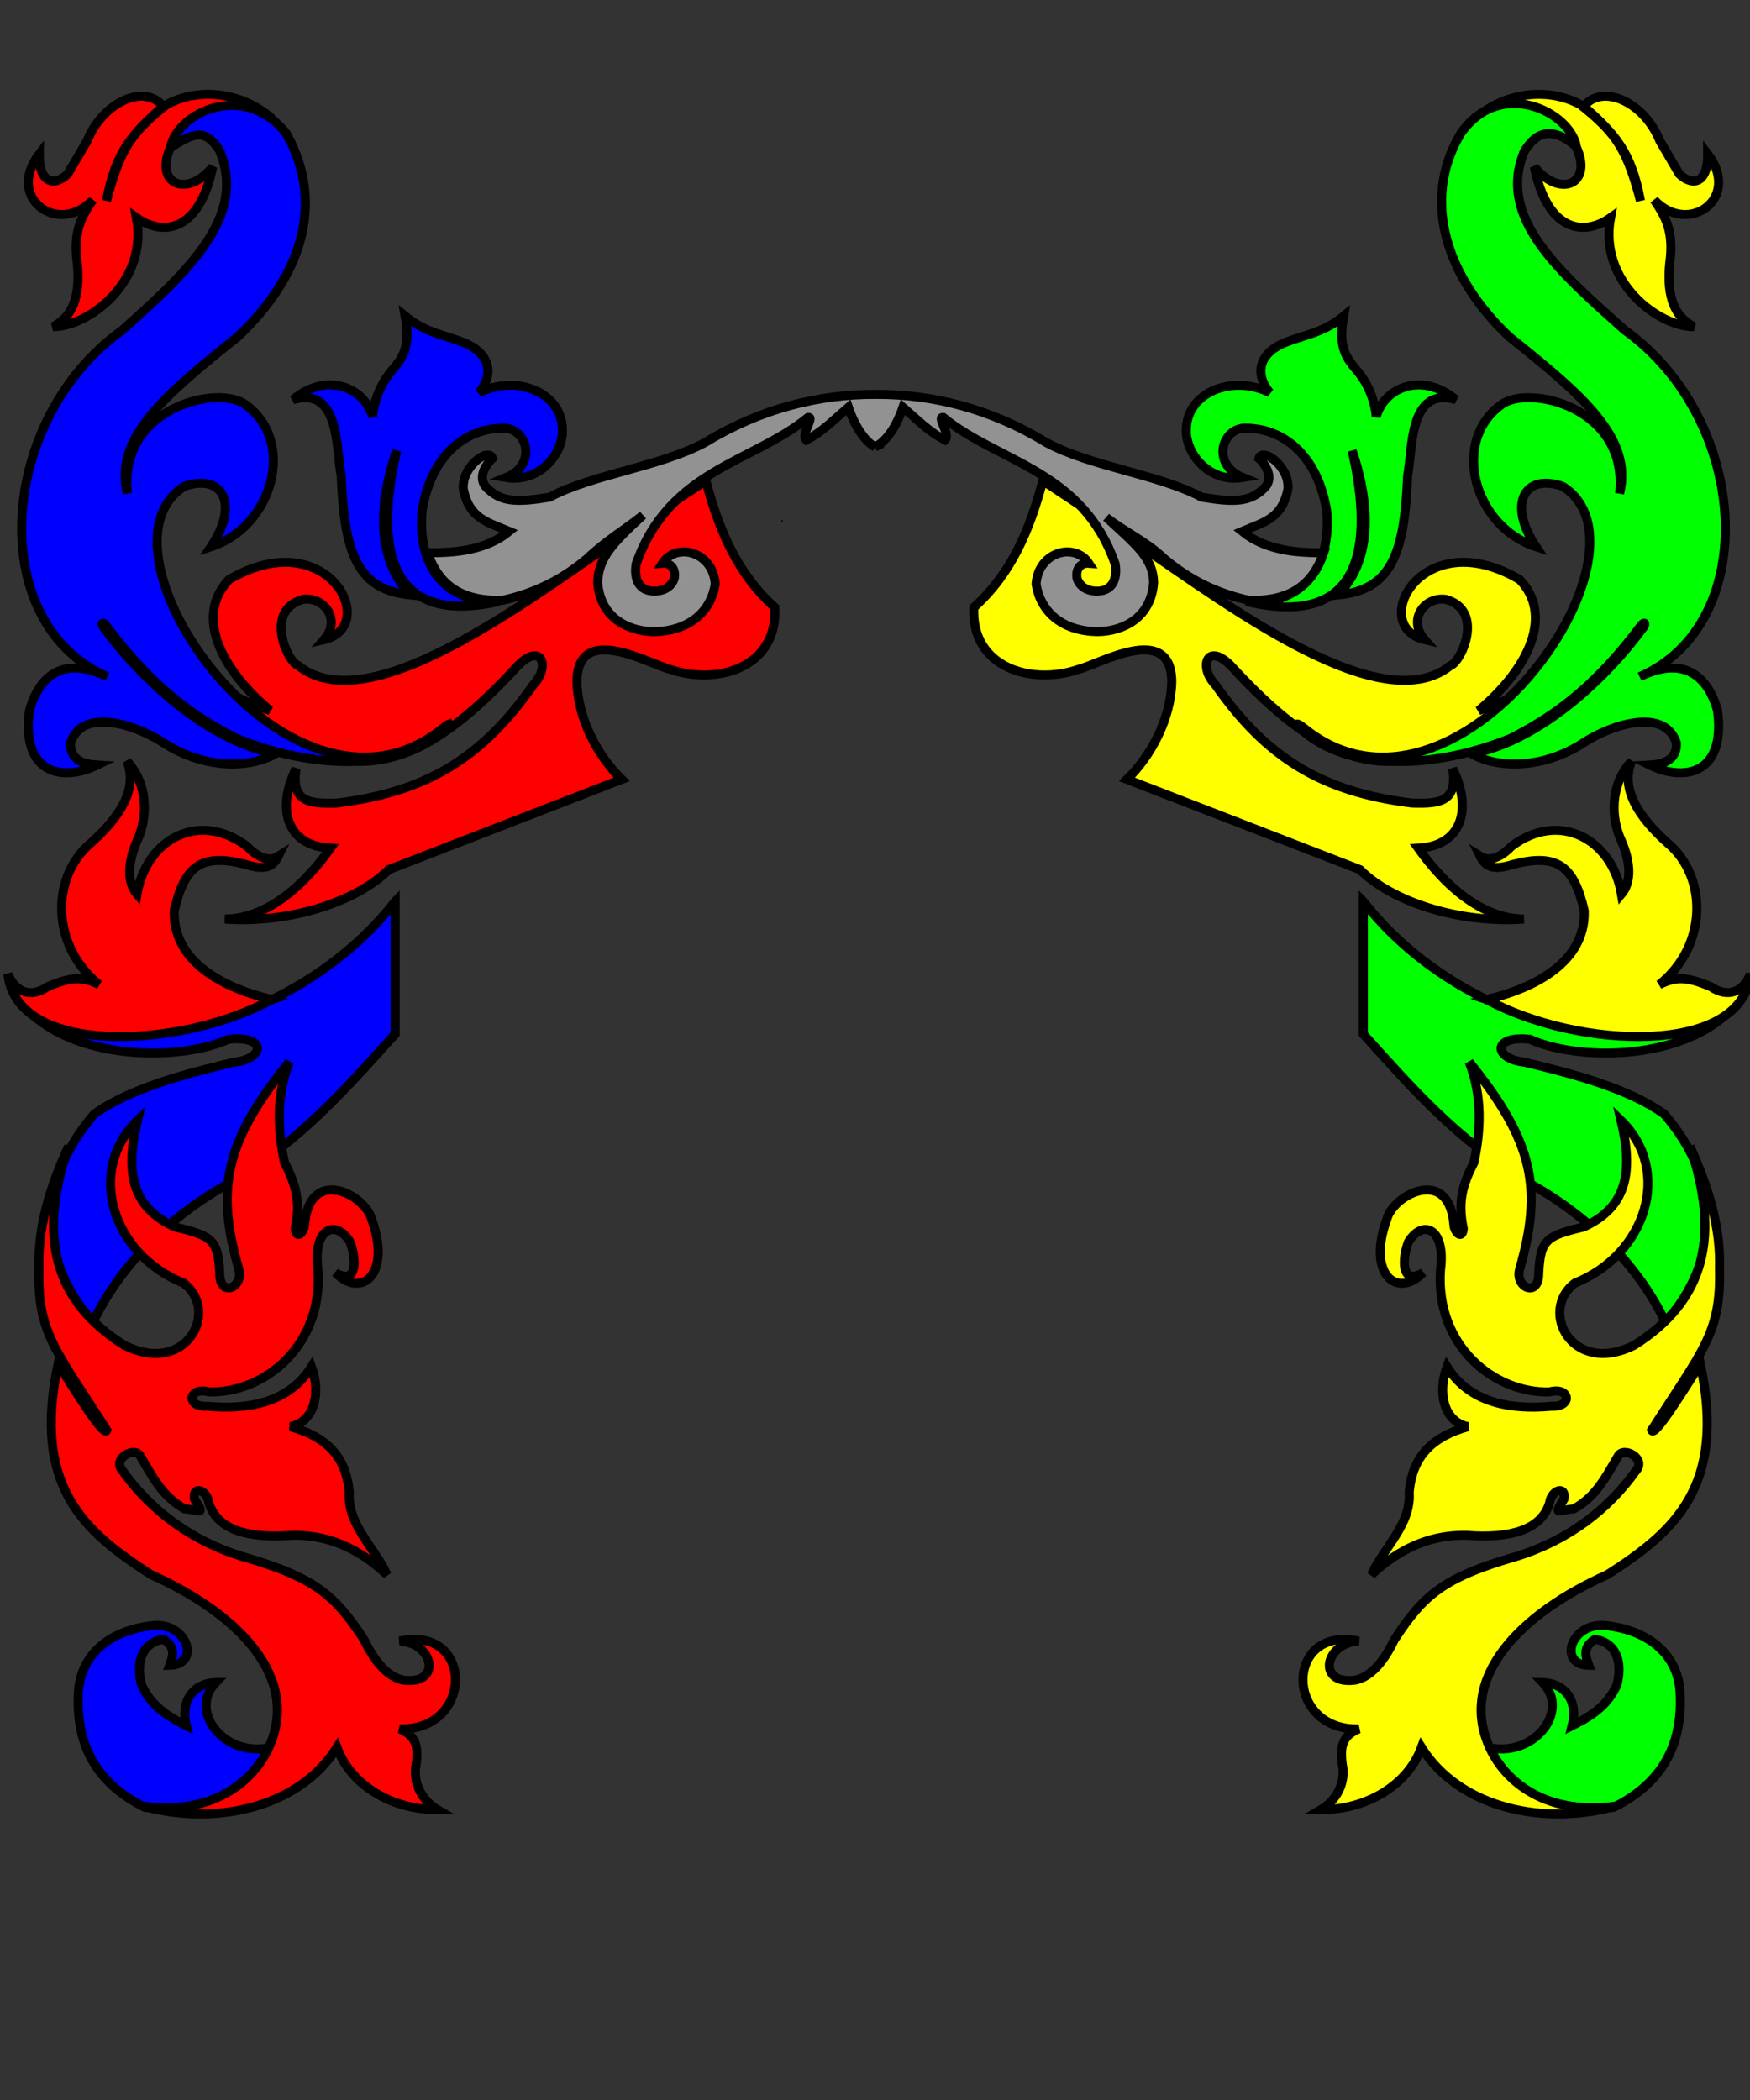 <?xml version="1.0" encoding="UTF-8" standalone="no"?>
<svg
   xmlns:dc="http://purl.org/dc/elements/1.1/"
   xmlns:cc="http://creativecommons.org/ns#"
   xmlns:rdf="http://www.w3.org/1999/02/22-rdf-syntax-ns#"
   xmlns:svg="http://www.w3.org/2000/svg"
   xmlns="http://www.w3.org/2000/svg"
   xmlns:xlink="http://www.w3.org/1999/xlink"
   version="1.0"
   id="svg14059"
   width="1000"
   height="1200">
  <rect width="100%" height="100%" fill="#333333" stroke="none"/>
  <g
     transform="translate(-4.45,109.378)"
     id="layer1">
    <g
       transform="translate(0,-32)"
       id="g17997">
      <g
         transform="matrix(1.371,0,0,1.366,-2.392,-352.588)"
         id="g17429">
        <g
           transform="matrix(1.221,0,0,1.221,783.275,28.356)"
           id="g2350" />
        <path
           d="m 330.704,419.503 c 0.087,0 0.175,0 0,0 z"
           style="fill:#ffffff;fill-opacity:1;fill-rule:evenodd;stroke:#000000;stroke-width:1px;stroke-linecap:butt;stroke-linejoin:miter;stroke-opacity:1"
           id="path3049" />
        <g
           style="fill:#ff0000"
           id="dexter2-1">
          <path
             id="path2278"
             style="fill:#ff0000;fill-opacity:1;fill-rule:evenodd;stroke:#000000;stroke-width:3.767;stroke-linecap:butt;stroke-linejoin:miter;stroke-miterlimit:4;stroke-dasharray:none;stroke-opacity:1"
             d="m 90.6,481.657 c 8.991,11.196 16.881,13.314 26.972,17.082 -21.376,-18.006 -31.197,-40.139 -17.082,-54.844 40.973,-24.072 63.238,19.534 39.559,25.174 7.182,-8.195 0.334,-18.04 -8.716,-16.881 -16.556,4.638 -6.426,26.333 -2.073,27.67 30.795,25.114 102.032,-32.308 140.256,-57.541 9.89,-6.593 19.78,-13.186 29.669,-19.78 5.463,20.708 13.128,38.94 28.77,53.045 1.198,25.399 -24.29,32.641 -43.726,25.852 -8.986,-2.279 -38.331,-19.69 -38.788,4.992 0.266,15.437 8.509,31.148 18.679,41.082 -32.367,12.587 -64.733,25.174 -97.1,37.761 -13.147,13.221 -40.876,22.59 -68.33,20.679 18.261,-0.261 33.496,-14.828 44.055,-29.669 -18.001,-0.909 -22.796,-16.125 -14.385,-33.266 -2.009,13.599 4.785,14.817 17.082,14.385 37.451,-4.653 60.596,-18.935 81.816,-49.449 7.507,-7.9 3.183,-18.551 -7.193,-7.193 -33.87,36.876 -60.587,48.716 -93.631,31.394 -13.137,-7.689 -24.349,-17.028 -35.835,-30.495 z" />
          <path
             d="m 118.281,251.016 c -13.848,-4.278 -24.319,-5.179 -37.491,4.391 -15.987,20.828 0.45,31.186 12.835,15.875 -5.517,27.358 -20.828,29.047 -31.749,21.279 4.954,27.021 -20.153,45.597 -34.789,45.597 7.768,-4.053 11.484,-11.822 10.133,-26.345 -1.914,-13.961 1.914,-19.815 6.417,-26.683 -14.186,15.199 -36.478,-0.676 -22.292,-19.252 -0.113,12.272 6.192,13.736 11.822,8.444 2.702,-4.616 5.404,-9.232 8.106,-13.848 6.53,-16.325 23.868,-24.206 31.749,-14.524 -12.947,11.484 -19.815,18.914 -23.643,39.518 5.742,-21.729 10.133,-28.259 24.994,-40.193 12.497,-6.98 30.736,-5.854 43.909,5.742 z"
             style="fill:#ff0000;fill-opacity:1;fill-rule:evenodd;stroke:#000000;stroke-width:3.767;stroke-linecap:butt;stroke-linejoin:miter;stroke-miterlimit:4;stroke-dasharray:none;stroke-opacity:1"
             id="path2264" />
        </g>
        <g
           style="fill:#ffff00"
           id="sinister2-1">
          <path
             id="path2280"
             style="fill:#ffff00;fill-opacity:1;fill-rule:evenodd;stroke:#000000;stroke-width:3.767;stroke-linecap:butt;stroke-linejoin:miter;stroke-miterlimit:4;stroke-dasharray:none;stroke-opacity:1"
             d="m 648.232,481.657 c -8.991,11.196 -16.881,13.314 -26.972,17.082 21.376,-18.006 31.197,-40.139 17.082,-54.844 -40.973,-24.072 -63.238,19.534 -39.559,25.174 -7.182,-8.195 -0.334,-18.04 8.716,-16.881 16.556,4.638 6.426,26.333 2.073,27.67 -30.795,25.114 -102.032,-32.308 -140.256,-57.541 -9.89,-6.593 -19.78,-13.186 -29.669,-19.78 -5.463,20.708 -13.128,38.94 -28.77,53.045 -1.198,25.399 24.29,32.641 43.726,25.852 8.986,-2.279 38.331,-19.69 38.788,4.992 -0.266,15.437 -8.509,31.148 -18.679,41.082 32.367,12.587 64.733,25.174 97.1,37.761 13.147,13.221 40.876,22.59 68.33,20.679 -18.261,-0.261 -33.496,-14.828 -44.055,-29.669 18.001,-0.909 22.796,-16.125 14.385,-33.266 2.009,13.599 -4.785,14.817 -17.082,14.385 -37.451,-4.653 -60.596,-18.935 -81.816,-49.449 -7.507,-7.9 -3.183,-18.551 7.193,-7.193 33.87,36.876 60.587,48.716 93.631,31.394 13.137,-7.689 24.349,-17.028 35.835,-30.495 z" />
          <path
             d="m 619.834,251.016 c 13.848,-4.278 24.319,-5.179 37.491,4.391 15.987,20.828 -0.45,31.186 -12.835,15.875 5.517,27.358 20.828,29.047 31.749,21.279 -4.954,27.021 20.153,45.597 34.789,45.597 -7.768,-4.053 -11.484,-11.822 -10.133,-26.345 1.914,-13.961 -1.914,-19.815 -6.417,-26.683 14.186,15.199 36.478,-0.676 22.292,-19.252 0.113,12.272 -6.192,13.736 -11.822,8.444 -2.702,-4.616 -5.404,-9.232 -8.106,-13.848 -6.53,-16.325 -23.868,-24.206 -31.749,-14.524 12.947,11.484 19.815,18.914 23.643,39.518 -5.742,-21.729 -10.133,-28.259 -24.994,-40.193 -12.497,-6.98 -30.736,-5.854 -43.909,5.742 z"
             style="fill:#ffff00;fill-opacity:1;fill-rule:evenodd;stroke:#000000;stroke-width:3.767;stroke-linecap:butt;stroke-linejoin:miter;stroke-miterlimit:4;stroke-dasharray:none;stroke-opacity:1"
             id="path2274" />
        </g>
        <g
           style="fill:#00ff00"
           id="sinister1-1">
          <path
             d="m 546.889,506.169 c 19.867,18.654 56.569,16.909 87.873,4.117 20.75,-10.571 36.613,-23.675 54.282,-47.231 1.12,-1.493 2.244,-1.049 0.926,0.812 -14.728,20.352 -42.493,47.298 -71.638,52.926 11.359,6.418 30.079,6.242 46.806,-4.671 11.693,-7.664 33.969,-14.868 38.607,0.321 0.116,7.622 -6.516,8.802 -11.154,9.063 14.44,7.083 31.668,3.848 28.29,-22.545 -2.533,-9.904 -10.629,-25.092 -32.472,-14.403 51.356,-22.541 45.546,-107.823 -6.274,-145.004 -27.188,-24.4 -53.577,-47.082 -41.725,-74.968 2.037,-2.785 8.022,-13.701 21.611,-1.717 -2.233,-14.202 -31.449,-29.527 -48.205,-5.577 -16.912,28.607 -5.345,60.883 20.217,85.05 30.674,24.632 51.588,42.293 46.011,65.531 3.718,-36.483 -38.575,-45.778 -49.497,-36.948 -20.914,15.337 -11.154,50.891 14.64,59.256 -12.084,-18.125 -4.658,-30.814 11.144,-25.237 42.648,26.982 -44.769,152.053 -107.7,101.223 -3.691,-2.981 -3.58,-1.792 -1.74,0.002 z"
             style="fill:#00ff00;fill-opacity:1;fill-rule:evenodd;stroke:#000000;stroke-width:3.767;stroke-linecap:butt;stroke-linejoin:miter;stroke-miterlimit:4;stroke-dasharray:none;stroke-opacity:1"
             id="path2276" />
          <path
             id="path2223"
             style="fill:#00ff00;fill-opacity:1;fill-rule:evenodd;stroke:#000000;stroke-width:3.767;stroke-linecap:butt;stroke-linejoin:miter;stroke-miterlimit:4;stroke-dasharray:none;stroke-opacity:1"
             d="m 525.933,453.413 c 22.576,0.575 34.201,-15.294 31.974,-38.555 -4.434,-26.015 -21.108,-34.959 -35.205,-34.239 -9.144,1.505 -12.168,15.572 0.27,20.62 -13.641,2.308 -23.738,-9.556 -23.528,-19.81 -0.003,-15.761 18.998,-23.47 34.779,-15.717 -5.507,-6.461 -5.861,-15.499 5.703,-20.672 8.684,-3.553 16.402,-4.197 25.087,-11.302 -2.411,13.298 1.298,17.577 5.329,22.5 4.052,4.581 7.459,11.416 8.29,19.54 3,-11.71 18.562,-19.232 33.159,-7.105 -19.595,-5.77 -17.931,20.35 -20.132,31.974 -1.296,33.651 -7.424,47.654 -29.014,49.738 15.18,-15.622 12.967,-39.62 5.921,-60.396 8.981,39.282 4.434,74.07 -42.632,63.424 z" />
        </g>
        <g
           style="fill:#0000ff"
           id="dexter1-1">
          <path
             d="m 191.226,506.169 c -19.867,18.654 -56.569,16.909 -87.873,4.117 -20.75,-10.571 -36.613,-23.675 -54.282,-47.231 -1.12,-1.493 -2.244,-1.049 -0.926,0.812 14.728,20.352 42.493,47.298 71.637,52.926 -11.359,6.418 -30.079,6.242 -46.806,-4.671 -11.693,-7.664 -33.969,-14.868 -38.607,0.321 -0.116,7.622 6.516,8.802 11.154,9.063 C 31.085,528.589 13.857,525.354 17.236,498.961 19.769,489.057 27.865,473.869 49.708,484.558 -1.647,462.017 4.162,376.735 55.982,339.554 83.171,315.155 108.268,292.149 96.416,264.264 c -5.912,-8.92 -10.282,-7.565 -20.32,-1.071 2.233,-13.879 30.158,-28.558 48.205,-5.9 16.912,30.221 5.345,60.883 -20.217,85.05 -30.674,24.632 -51.588,42.293 -46.011,65.531 -3.718,-36.483 38.575,-45.778 49.497,-36.948 20.914,15.337 11.154,50.891 -14.64,59.256 12.084,-18.125 4.658,-30.814 -11.144,-25.237 -42.648,26.982 44.769,152.053 107.7,101.223 3.691,-2.981 3.58,-1.792 1.74,0.002 z"
             style="fill:#0000ff;fill-opacity:1;fill-rule:evenodd;stroke:#000000;stroke-width:3.767;stroke-linecap:butt;stroke-linejoin:miter;stroke-miterlimit:4;stroke-dasharray:none;stroke-opacity:1"
             id="path2266" />
          <path
             id="path1348"
             style="fill:#0000ff;fill-opacity:1;fill-rule:evenodd;stroke:#000000;stroke-width:3.767;stroke-linecap:butt;stroke-linejoin:miter;stroke-miterlimit:4;stroke-dasharray:none;stroke-opacity:1"
             d="m 212.936,453.083 c -22.576,0.575 -34.201,-14.964 -31.974,-38.225 4.434,-26.015 21.108,-34.959 35.205,-34.239 9.144,1.505 12.168,15.572 -0.27,20.62 13.641,2.308 23.738,-9.556 23.528,-19.81 0.003,-15.761 -18.998,-23.47 -34.779,-15.717 5.507,-6.461 5.861,-15.499 -5.703,-20.672 -8.684,-3.553 -16.402,-4.197 -25.087,-11.302 2.411,13.298 -1.298,17.577 -5.329,22.5 -4.052,4.581 -7.459,11.416 -8.29,19.54 -3,-11.71 -18.562,-19.232 -33.159,-7.105 19.595,-5.77 17.931,20.35 20.132,31.974 1.296,33.651 7.424,47.654 29.014,49.738 -15.18,-15.622 -12.967,-39.62 -5.921,-60.396 -8.981,39.282 -4.434,73.74 42.632,63.094 z" />
        </g>
        <g
           style="fill:#0000ff"
           id="dexter2-2">
          <path
             id="path3189"
             style="fill:#0000ff;fill-opacity:1;fill-rule:evenodd;stroke:#000000;stroke-width:3.767;stroke-linecap:butt;stroke-linejoin:miter;stroke-miterlimit:4;stroke-dasharray:none;stroke-opacity:1"
             d="m 169.672,578.572 c 0,18.503 0,37.005 0,55.508 -20.537,22.873 -39.286,44.405 -68.318,61.913 -21.897,11.97 -44.688,31.54 -57.643,58.711 -21.999,-25.509 -24.773,-57.725 0.62,-87.258 15.191,-10.784 37.535,-16.651 58.09,-21.623 13.148,-1.414 13.778,-11.323 -2.135,-9.607 -19.798,8.96 -61.056,8.979 -82.195,-10.675 46.95,23.241 116.702,-1.804 151.58,-46.968 z" />
          <path
             id="path3195"
             style="fill:#0000ff;fill-opacity:1;fill-rule:evenodd;stroke:#000000;stroke-width:3.767;stroke-linecap:butt;stroke-linejoin:miter;stroke-miterlimit:4;stroke-dasharray:none;stroke-opacity:1"
             d="m 117.092,932.558 c -6.388,16.11 -22.776,27.22 -51.663,24.998 -21.85,-10.833 -28.702,-28.053 -27.776,-47.496 0.463,-15.647 12.314,-26.572 31.109,-28.609 14.443,-1.389 19.998,16.388 6.944,16.665 1.759,-4.722 2.129,-7.777 -2.5,-10.833 -7.87,0.833 -12.129,8.333 -9.166,19.165 3.518,7.592 8.981,12.129 18.61,16.943 -2.592,-10.184 2.87,-17.869 12.221,-18.054 -11.481,12.129 3.703,31.201 22.221,27.22 z" />
        </g>
        <g
           style="fill:#00ff00"
           id="sinister2-2">
          <path
             id="path3205"
             style="fill:#00ff00;fill-opacity:1;fill-rule:evenodd;stroke:#000000;stroke-width:3.767;stroke-linecap:butt;stroke-linejoin:miter;stroke-miterlimit:4;stroke-dasharray:none;stroke-opacity:1"
             d="m 573.229,578.572 c 0,18.503 0,37.005 0,55.508 20.537,22.873 39.286,44.405 68.318,61.913 21.897,11.97 44.688,31.54 57.643,58.711 21.999,-25.509 24.773,-57.725 -0.62,-87.258 -15.191,-10.784 -37.535,-16.651 -58.09,-21.623 -13.148,-1.414 -13.778,-11.323 2.135,-9.607 19.798,8.96 61.056,8.979 82.195,-10.675 -46.95,23.241 -116.702,-1.804 -151.58,-46.968 z" />
          <path
             id="path3211"
             style="fill:#00ff00;fill-opacity:1;fill-rule:evenodd;stroke:#000000;stroke-width:3.767;stroke-linecap:butt;stroke-linejoin:miter;stroke-miterlimit:4;stroke-dasharray:none;stroke-opacity:1"
             d="m 625.808,932.558 c 6.388,16.11 22.776,27.22 51.663,24.998 21.85,-10.833 28.702,-28.053 27.776,-47.496 -0.463,-15.647 -12.314,-26.572 -31.109,-28.609 -14.443,-1.389 -19.998,16.388 -6.944,16.665 -1.759,-4.722 -2.129,-7.777 2.5,-10.833 7.87,0.833 12.129,8.333 9.166,19.165 -3.518,7.592 -8.981,12.129 -18.61,16.943 2.592,-10.184 -2.87,-17.869 -12.221,-18.054 11.481,12.129 -3.703,31.201 -22.221,27.22 z" />
        </g>
        <path
           d="m 369.713,388.466 c -3.909,-2.273 -8.085,-7.696 -11.136,-16.608 -6.033,5.231 -10.941,10.35 -17.537,13.669 -2.403,-2.252 3.635,-9.793 0.782,-9.457 -23.139,18.961 -57.982,21.943 -71.669,61.271 -0.839,4.596 0.009,11.217 7.272,11.424 3.304,0.092 7.172,-1.166 8.563,-5.238 0.661,-3.304 -0.816,-6.721 -4.881,-6.425 5.722,-8.795 21.053,-5.046 21.987,8.676 -1.696,11.093 -10.358,19.781 -25.801,19.933 -10.596,-0.212 -22.145,-5.828 -23.205,-20.662 0.424,-10.278 6.057,-16.177 18.878,-28.045 -7.841,6.252 -15.487,10.667 -23.328,18.191 -10.702,9.007 -22.04,14.516 -35.602,17.483 -16.318,0.106 -25.96,-5.828 -30.834,-20.026 11.973,0.212 24.583,-1.166 34.013,-8.901 -9.218,-3.92 -16.53,-5.298 -19.073,-17.483 -1.06,-9.43 10.596,-17.907 12.079,-13.033 -3.497,3.285 -5.722,8.159 -2.861,11.761 6.04,6.569 12.715,6.781 26.702,4.45 17.801,-9.536 46.092,-12.715 64.847,-22.887 23.13,-14.199 47.531,-20.204 71.05,-20.098 23.519,-0.106 47.92,5.9 71.05,20.098 18.755,10.172 47.046,13.351 64.847,22.887 13.987,2.331 20.662,2.119 26.702,-4.45 2.861,-3.603 0.636,-8.477 -2.861,-11.761 1.483,-4.874 13.139,3.603 12.079,13.033 -2.543,12.185 -9.854,13.563 -19.073,17.483 9.43,7.735 22.039,9.112 34.013,8.901 -4.874,14.199 -14.516,20.132 -30.834,20.026 -13.563,-2.967 -24.9,-8.477 -35.602,-17.483 -7.841,-7.523 -16.369,-11.057 -24.21,-17.308 12.821,11.867 19.336,16.885 19.76,27.163 -1.06,14.834 -12.609,20.45 -23.205,20.662 -15.444,-0.153 -24.105,-8.841 -25.801,-19.933 0.934,-13.721 16.265,-17.47 21.987,-8.676 -4.065,-0.296 -5.542,3.12 -4.881,6.425 1.391,4.072 5.259,5.33 8.563,5.238 7.263,-0.207 8.111,-6.828 7.272,-11.424 -13.687,-39.329 -48.529,-42.311 -71.669,-61.271 -2.853,-0.336 3.184,7.205 0.782,9.457 -6.596,-3.318 -11.504,-8.437 -17.537,-13.669 -3.051,8.912 -7.227,14.336 -11.628,16.608 z"
           style="fill:#929292;fill-opacity:1;fill-rule:evenodd;stroke:#000000;stroke-width:3.767;stroke-linecap:butt;stroke-linejoin:miter;stroke-miterlimit:4;stroke-dasharray:none;stroke-opacity:1"
           id="path2272" />
        <g
           style="fill:#ffff00"
           id="sinister1-2">
          <path
             id="path3207"
             style="fill:#ffff00;fill-opacity:1;fill-rule:evenodd;stroke:#000000;stroke-width:3.767;stroke-linecap:butt;stroke-linejoin:miter;stroke-miterlimit:4;stroke-dasharray:none;stroke-opacity:1"
             d="m 624.611,619.6 c 20.177,-4.781 41.328,-15.789 40.686,-37.109 -4.297,-18.919 -11.318,-24.218 -29.819,-19.399 -7.435,2.368 -11.173,1.428 -13.549,-3.403 4.62,2.939 10.018,-0.931 13.082,-4.218 19.871,-14.982 41.882,-3.114 45.798,20.041 3.983,-4.74 4.268,-12.593 -0.31,-22.976 -3.958,-8.739 -4.608,-22.731 4.471,-32.638 -4.662,11.774 3.129,23.547 15.201,34.348 16.514,13.926 16.684,42.834 -3.577,59.095 6.959,-3.399 11.43,-3.374 21.461,0.894 7.071,4.827 13.5,2.318 16.543,-5.365 -3.39,34.514 -71.941,31.586 -109.985,10.73 z" />
          <path
             id="path3209"
             style="fill:#ffff00;fill-opacity:1;fill-rule:evenodd;stroke:#000000;stroke-width:3.767;stroke-linecap:butt;stroke-linejoin:miter;stroke-miterlimit:4;stroke-dasharray:none;stroke-opacity:1"
             d="m 679.33,810.728 c 2.19,-4.513 12.133,0.898 7.5,6 -11.227,15.841 -27.726,28.892 -49.497,35.739 -30.835,8.898 -39.03,16.245 -51.257,35.068 -3.579,7.611 -9.949,17.082 -18.49,16.939 -13.327,0.393 -10.216,-15.652 3.75,-16.499 -31.014,-6.669 -31.014,37.525 0,36.748 -7.272,3.019 -8.032,7.898 -6.62,16.499 0.782,7.921 -4.019,14.291 -9.129,17.249 19.022,0.124 36.183,-10.296 41.868,-25.989 16.083,25.738 51.706,32.867 81.125,24.489 -28.664,4.096 -45.853,-9.796 -52.497,-23.999 -13.895,-29.641 12.529,-56.492 48.877,-72.797 28.317,-18.213 49.5,-37.046 38.739,-88.134 -6.25,9.749 -19.323,31.284 -20.3,27.698 21.449,-33.757 28.935,-40.653 28.282,-67.577 0.488,-16.951 -4.209,-33.17 -12.353,-51.176 12.72,37.363 6.521,64.491 -23.249,83.246 -25.997,13.03 -39.899,-14.569 -24.647,-26.04 29.77,-11.903 40.621,-47.067 19.217,-67.964 5.045,21.452 2.647,36.081 -15.569,44.507 -15.554,3.708 -18.082,5.246 -18.749,19.499 0.041,10.235 -10.152,5.893 -7.939,-1.861 9.525,-33.53 6.023,-53.104 -21.049,-86.634 5.626,14.309 4.738,29.239 1.99,41.998 -4.791,9.439 -6.791,16.398 -4.449,27.698 -0.326,4.059 -2.847,2.561 -3.836,-0.781 -1.734,-26.118 -25.483,-13.306 -28.023,-3.178 -8.41,23.078 4.269,33.44 15.088,22.403 -9.581,5.738 -8.616,-6.513 -6.101,-12.87 5.804,-9.563 15.64,-6.099 13.38,11.63 -2.221,31.608 22.229,51.74 45.44,51.093 8.624,-2.342 9.804,6.481 0.75,6 -17.601,1.634 -34.271,-1.695 -43.498,-16.499 -3.894,10.519 -1.586,22.899 8.786,25.045 -14.692,4.189 -23.18,12.099 -24.536,27.452 0.953,13.36 -10.499,22.999 -15.749,34.498 8.597,-7.981 21.226,-16.892 39.748,-16.499 18.012,1.393 31.063,-2.176 34.498,-13.499 0.768,-5.825 7.118,-7.307 6.026,-1.657 -4.528,7.257 -2.544,4.59 4.093,4.093 9.228,-5.141 13.184,-13.073 18.38,-21.935 z" />
        </g>
        <g
           style="fill:#ff0000"
           id="dexter1-2">
          <path
             id="path3193"
             style="fill:#ff0000;fill-opacity:1;fill-rule:evenodd;stroke:#000000;stroke-width:3.767;stroke-linecap:butt;stroke-linejoin:miter;stroke-miterlimit:4;stroke-dasharray:none;stroke-opacity:1"
             d="m 63.57,810.728 c -2.19,-4.513 -12.133,0.898 -7.5,6 11.227,15.841 27.726,28.892 49.497,35.739 30.835,8.898 39.03,16.245 51.257,35.068 3.579,7.611 9.949,17.082 18.49,16.939 13.327,0.393 10.216,-15.652 -3.75,-16.499 31.014,-6.669 31.014,37.525 0,36.748 7.272,3.019 8.032,7.898 6.62,16.499 -0.782,7.921 4.019,14.291 9.129,17.249 -19.022,0.124 -36.183,-10.296 -41.868,-25.989 -16.083,25.738 -51.706,32.867 -81.125,24.489 28.664,4.096 45.853,-9.796 52.497,-23.999 13.895,-29.641 -12.529,-56.492 -48.877,-72.797 -28.317,-18.213 -49.5,-37.046 -38.739,-88.134 6.25,9.749 19.323,31.284 20.3,27.698 C 28.052,765.981 20.567,759.085 21.219,732.161 20.731,715.21 25.428,698.991 33.572,680.985 c -12.72,37.363 -6.521,64.491 23.249,83.246 25.997,13.03 39.899,-14.569 24.647,-26.04 -29.77,-11.903 -40.621,-47.067 -19.217,-67.964 -5.045,21.452 -2.647,36.081 15.569,44.507 15.554,3.708 18.082,5.246 18.749,19.499 -0.041,10.235 10.152,5.893 7.939,-1.861 -9.525,-33.53 -6.023,-53.104 21.049,-86.634 -5.626,14.309 -4.738,29.239 -1.99,41.998 4.791,9.439 6.791,16.398 4.449,27.698 0.326,4.059 2.847,2.561 3.836,-0.781 1.734,-26.118 25.483,-13.306 28.023,-3.178 8.41,23.078 -4.269,33.44 -15.088,22.403 9.581,5.738 8.616,-6.513 6.101,-12.87 -5.804,-9.563 -15.64,-6.099 -13.38,11.63 2.221,31.608 -22.229,51.74 -45.44,51.093 -8.624,-2.342 -9.804,6.481 -0.75,6 17.601,1.634 34.271,-1.695 43.498,-16.499 3.894,10.519 1.586,22.899 -8.786,25.045 14.692,4.189 23.18,12.099 24.536,27.452 -0.953,13.36 10.499,22.999 15.749,34.498 -8.597,-7.981 -21.226,-16.892 -39.748,-16.499 -18.012,1.393 -31.063,-2.176 -34.498,-13.499 -0.768,-5.825 -7.118,-7.307 -6.026,-1.657 4.528,7.257 2.544,4.59 -4.093,4.093 -9.228,-5.141 -13.184,-13.073 -18.38,-21.935 z" />
          <path
             d="m 118.29,619.6 c -20.177,-4.781 -41.328,-15.789 -40.686,-37.109 4.297,-18.919 11.318,-24.218 29.819,-19.399 7.435,2.368 11.173,1.428 13.549,-3.403 -4.62,2.939 -10.018,-0.931 -13.082,-4.218 -19.871,-14.982 -41.882,-3.114 -45.798,20.041 -3.983,-4.74 -4.268,-12.593 0.31,-22.976 3.958,-8.739 4.608,-22.731 -4.471,-32.638 4.662,11.774 -3.129,23.547 -15.201,34.348 -16.514,13.926 -16.684,42.834 3.577,59.095 -6.959,-3.399 -11.43,-3.374 -21.461,0.894 -7.071,4.827 -13.5,2.318 -16.543,-5.365 3.39,34.514 71.941,31.586 109.985,10.73 z"
             style="fill:#ff0000;fill-opacity:1;fill-rule:evenodd;stroke:#000000;stroke-width:3.767;stroke-linecap:butt;stroke-linejoin:miter;stroke-miterlimit:4;stroke-dasharray:none;stroke-opacity:1"
             id="path3191" />
        </g>
      </g>
    </g>
  </g>
</svg>
